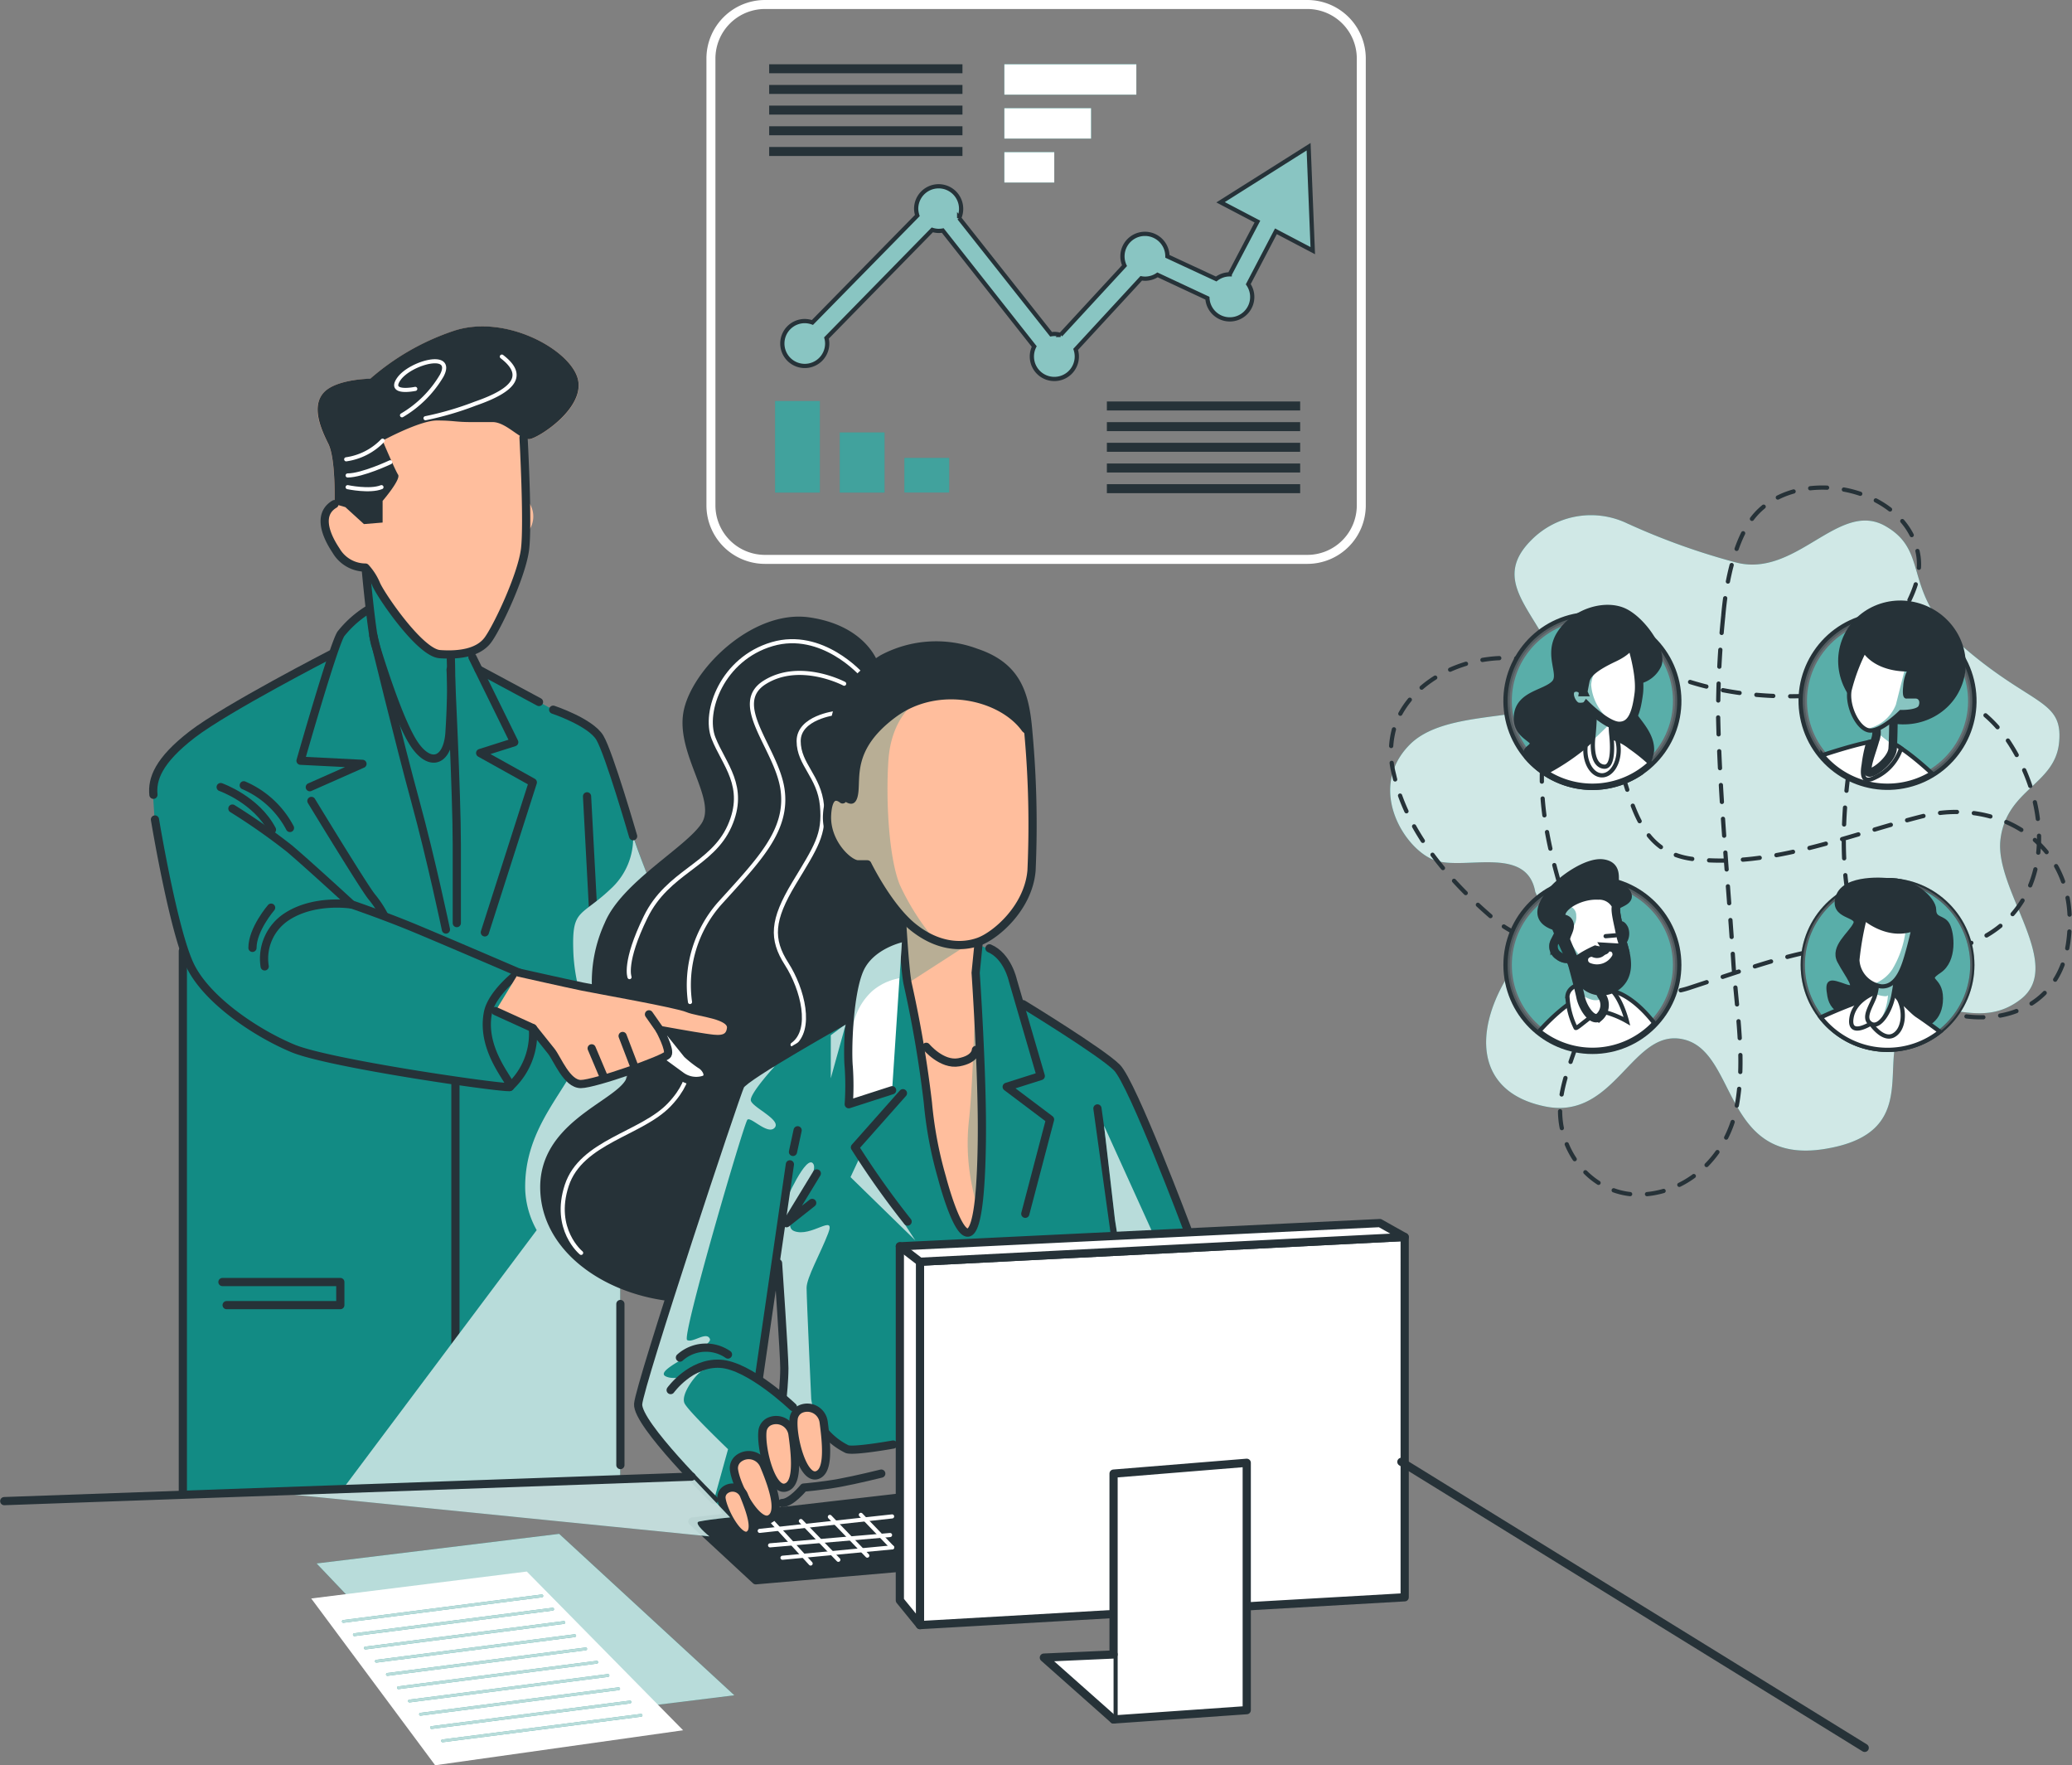 <svg xmlns="http://www.w3.org/2000/svg" xmlns:xlink="http://www.w3.org/1999/xlink" width="244.977" height="208.653" viewBox="0 0 244.977 208.653">
  <rect x="0" y="0" width="244.977" height="208.653" fill="#808080" stroke="none"/>
  <defs>
    <clipPath id="clip-path">
      <path id="Path_7445" data-name="Path 7445" d="M224.67,288.6s.364,6.969.733,8.794a137.728,137.728,0,0,1,2.4,14.1,47.1,47.1,0,0,0,1.654,8.821s4.46,17.323,4.725-4.438c.094-7.675-.733-19.738-.733-19.738l.364-3.655" transform="translate(-224.67 -288.6)" fill="#fff" stroke="#263238" stroke-linecap="round" stroke-linejoin="round" stroke-width="0.97"/>
    </clipPath>
    <clipPath id="clip-path-2">
      <path id="Path_7453" data-name="Path 7453" d="M219.644,294.83s-3.749.788-5.034,3.716-1.461,9.687-1.279,11.512a31.874,31.874,0,0,1,0,4.411l5.127-1.654" transform="translate(-213.271 -294.83)" fill="#fff" stroke="#263238" stroke-linecap="round" stroke-linejoin="round" stroke-width="0.97"/>
    </clipPath>
    <clipPath id="clip-path-3">
      <path id="Path_7462" data-name="Path 7462" d="M192.934,312.18s-12.085,6.759-12.637,7.857-11.9,35.286-12.08,37.651,8.97,11.33,8.97,11.33" transform="translate(-168.215 -312.18)" fill="none" stroke="#263238" stroke-linecap="round" stroke-linejoin="round" stroke-width="0.97"/>
    </clipPath>
    <clipPath id="clip-path-4">
      <path id="Path_7480" data-name="Path 7480" d="M215.312,233.668s-5.309,3.1-5.673,7.675a28.251,28.251,0,0,0,.915,8.954s-1.654-1.461-1.83,1.83,2.564,5.844,3.661,5.844h1.1s2.442,5.017,5.376,7.393,5.795,2.481,7.807,1.748,5.861-4.019,6.23-8.408a120.223,120.223,0,0,0-.369-16.264c-.369-4.565-1.279-7.862-6.225-9.505A13.453,13.453,0,0,0,215.312,233.668Z" transform="translate(-208.715 -232.105)" fill="#fff" stroke="#263238" stroke-linecap="round" stroke-linejoin="round" stroke-width="0.97"/>
    </clipPath>
    <clipPath id="clip-path-5">
      <path id="Path_7606" data-name="Path 7606" d="M313.344,315.674a7.375,7.375,0,0,1-.308,2.257c-.351,1.083-1.5,2.575-.478,3.244s2.324-1.461,2.663-3.249.586-3.926.586-3.926Z" transform="translate(-312.145 -314)" fill="#fff" stroke="#263238" stroke-miterlimit="10" stroke-width="0.5"/>
    </clipPath>
    <clipPath id="clip-path-6">
      <path id="Path_7610" data-name="Path 7610" d="M308.131,292a34.8,34.8,0,0,0-.861,4.923,3.328,3.328,0,0,0,2.788,3.108c1.989.16,2.721-2.513,3.151-4.036.373-1.322.626-2.465.689-2.747C310.873,294.391,308.131,292,308.131,292Z" transform="translate(-307.27 -292)" fill="#fff" stroke="#263238" stroke-miterlimit="10" stroke-width="0.5"/>
    </clipPath>
    <clipPath id="clip-path-7">
      <path id="Path_7625" data-name="Path 7625" d="M165.29,311.15s.971,3.5,1.215,4.712,1.36,2.965,2.185,2.391a1.914,1.914,0,0,0,.292-2.575,11.356,11.356,0,0,1-.777-1.992Z" transform="translate(-165.29 -311.15)" fill="#fff" stroke="#263238" stroke-miterlimit="10" stroke-width="1"/>
    </clipPath>
    <clipPath id="clip-path-8">
      <path id="Path_7633" data-name="Path 7633" d="M167.62,285.118c-.182-1.045-.662-2.73-.445-3.22a2.219,2.219,0,0,0-2.13-1.248c-1.9-.1-3.935.971-4.325,1.992s.536.478.875,1.215-.536,1.6-.339,2.137,1.116,2.63,1.116,2.63c.146-.583,2.333-1.556,2.333-1.556a3.107,3.107,0,0,0,.971.1c.438-.048.194-.437.194-.437l2.24.134C167.919,286.156,167.692,285.542,167.62,285.118Z" transform="translate(-160.626 -280.644)" fill="#fff" stroke="#263238" stroke-miterlimit="10" stroke-width="1"/>
    </clipPath>
    <clipPath id="clip-path-9">
      <path id="Path_7646" data-name="Path 7646" d="M313.169,192.32a2.636,2.636,0,0,1-.048,1.8c-.34,1.262-1.2,3.347-.8,3.744s2.79-1.411,2.886-2.771.1-4.081.1-4.081Z" transform="translate(-312.22 -191.01)" fill="#fff" stroke="#263238" stroke-miterlimit="10" stroke-width="1"/>
    </clipPath>
    <clipPath id="clip-path-10">
      <path id="Path_7651" data-name="Path 7651" d="M304.975,159.71a21.952,21.952,0,0,0-1.748,4.664c-.339,1.9,1.069,4.76,2.477,4.76s3.586-2.185,3.586-2.185,2.039.048,2.331-.631-.048-1.215-.583-1.215h-1.069s-.292.146-.146-1.215a4.592,4.592,0,0,1,.583-1.992S306.72,162.187,304.975,159.71Z" transform="translate(-303.176 -159.71)" fill="#fff" stroke="#263238" stroke-miterlimit="10" stroke-width="1"/>
    </clipPath>
    <clipPath id="clip-path-11">
      <path id="Path_7667" data-name="Path 7667" d="M176.679,188.21s0,1.752-.186,3.378.062,3.376,1.25,3.5,1-2.687.875-3.813a10.23,10.23,0,0,1,0-2.125Z" transform="translate(-176.437 -188.21)" fill="#fff" stroke="#263238" stroke-miterlimit="10" stroke-width="1"/>
    </clipPath>
    <clipPath id="clip-path-12">
      <path id="Path_7671" data-name="Path 7671" d="M172.229,155.52s.124.813-2,1.815-3.189,1.812-3.376,2.749-.251,1.315-.251,1.315a.91.91,0,0,0-1.25-.44c-.813.438-.062,2.128.689,2.19s.937-.189.937-.189,2.439,2.439,3.875,2.439,2-1.375,2.314-3.825C173.469,159.221,172.229,155.52,172.229,155.52Z" transform="translate(-164.999 -155.52)" fill="#fff" stroke="#263238" stroke-miterlimit="10" stroke-width="1"/>
    </clipPath>
  </defs>
  <g id="Analytics-bro" transform="translate(0.502 0.532)">
    <g id="freepik--chart-4--inject-261" transform="translate(83.558)">
      <rect id="Rectangle_999" data-name="Rectangle 999" width="15.608" height="3.595" transform="translate(34.685 7.063)" fill="#128b84"/>
      <rect id="Rectangle_1000" data-name="Rectangle 1000" width="10.255" height="3.595" transform="translate(34.685 12.256)" fill="#128b84"/>
      <rect id="Rectangle_1001" data-name="Rectangle 1001" width="5.905" height="3.595" transform="translate(34.685 17.45)" fill="#128b84"/>
      <g id="Group_9580" data-name="Group 9580" transform="translate(34.685 7.063)">
        <rect id="Rectangle_1002" data-name="Rectangle 1002" width="15.608" height="3.595" fill="#fff"/>
        <rect id="Rectangle_1003" data-name="Rectangle 1003" width="10.255" height="3.595" transform="translate(0 5.194)" fill="#fff"/>
        <rect id="Rectangle_1004" data-name="Rectangle 1004" width="5.905" height="3.595" transform="translate(0 10.387)" fill="#fff"/>
      </g>
      <rect id="Rectangle_1005" data-name="Rectangle 1005" width="10.823" height="5.293" transform="translate(7.581 57.692) rotate(-90)" fill="#128b84"/>
      <rect id="Rectangle_1006" data-name="Rectangle 1006" width="7.107" height="5.293" transform="translate(15.228 57.692) rotate(-90)" fill="#128b84"/>
      <rect id="Rectangle_1007" data-name="Rectangle 1007" width="4.091" height="5.293" transform="translate(22.869 57.686) rotate(-90)" fill="#128b84"/>
      <g id="Group_9581" data-name="Group 9581" transform="translate(7.581 46.869)" opacity="0.2">
        <rect id="Rectangle_1008" data-name="Rectangle 1008" width="10.823" height="5.293" transform="translate(0 10.823) rotate(-90)" fill="#fff"/>
        <rect id="Rectangle_1009" data-name="Rectangle 1009" width="7.107" height="5.293" transform="translate(7.647 10.823) rotate(-90)" fill="#fff"/>
        <rect id="Rectangle_1010" data-name="Rectangle 1010" width="4.091" height="5.293" transform="translate(15.289 10.817) rotate(-90)" fill="#fff"/>
      </g>
      <path id="Path_7370" data-name="Path 7370" d="M198.335,152.267h64.093a6.384,6.384,0,0,0,6.4-6.384V93.064a6.385,6.385,0,0,0-6.4-6.384H198.335a6.39,6.39,0,0,0-6.4,6.384v52.818A6.39,6.39,0,0,0,198.335,152.267Z" transform="translate(-191.94 -86.68)" fill="none" stroke="#fff" stroke-miterlimit="10" stroke-width="1.063"/>
      <line id="Line_60" data-name="Line 60" x2="22.853" transform="translate(46.808 47.454)" fill="none" stroke="#263238" stroke-miterlimit="10" stroke-width="1.063"/>
      <line id="Line_61" data-name="Line 61" x2="22.853" transform="translate(46.808 49.896)" fill="none" stroke="#263238" stroke-miterlimit="10" stroke-width="1.063"/>
      <line id="Line_62" data-name="Line 62" x2="22.853" transform="translate(46.808 52.338)" fill="none" stroke="#263238" stroke-miterlimit="10" stroke-width="1.063"/>
      <line id="Line_63" data-name="Line 63" x2="22.853" transform="translate(46.808 54.786)" fill="none" stroke="#263238" stroke-miterlimit="10" stroke-width="1.063"/>
      <line id="Line_64" data-name="Line 64" x2="22.853" transform="translate(46.808 57.229)" fill="none" stroke="#263238" stroke-miterlimit="10" stroke-width="1.063"/>
      <line id="Line_65" data-name="Line 65" x2="22.853" transform="translate(6.881 7.597)" fill="none" stroke="#263238" stroke-miterlimit="10" stroke-width="1.063"/>
      <line id="Line_66" data-name="Line 66" x2="22.853" transform="translate(6.881 10.04)" fill="none" stroke="#263238" stroke-miterlimit="10" stroke-width="1.063"/>
      <line id="Line_67" data-name="Line 67" x2="22.853" transform="translate(6.881 12.482)" fill="none" stroke="#263238" stroke-miterlimit="10" stroke-width="1.063"/>
      <line id="Line_68" data-name="Line 68" x2="22.853" transform="translate(6.881 14.925)" fill="none" stroke="#263238" stroke-miterlimit="10" stroke-width="1.063"/>
      <line id="Line_69" data-name="Line 69" x2="22.853" transform="translate(6.881 17.373)" fill="none" stroke="#263238" stroke-miterlimit="10" stroke-width="1.063"/>
      <path id="Path_7371" data-name="Path 7371" d="M265.6,127.166l4.356,2.288-.491-12.284-10.409,6.566,4.356,2.283-3.275,6.236h0a2.624,2.624,0,0,0-1.6.551l-5.767-2.679h0a2.657,2.657,0,1,0-5.315,0,2.619,2.619,0,0,0,.243,1.1l-7.559,8.193a2.536,2.536,0,0,0-.744-.121,2.866,2.866,0,0,0-.38.039l-10.867-13.734a2.619,2.619,0,0,0,.232-1.1,2.657,2.657,0,1,0-5.315,0,2.756,2.756,0,0,0,.138.8L210.8,137.944a2.718,2.718,0,0,0-.91-.165,2.652,2.652,0,1,0,2.657,2.652,2.535,2.535,0,0,0-.088-.651L224.971,127a2.641,2.641,0,0,0,.755.121,2.756,2.756,0,0,0,.485-.044l10.812,13.706a2.657,2.657,0,1,0,4.9.342l7.752-8.4a2.919,2.919,0,0,0,.447.044,2.63,2.63,0,0,0,1.478-.452l5.9,2.757a2.652,2.652,0,1,0,4.83-1.654Z" transform="translate(-198.805 -100.36)" fill="#89c5c2" stroke="#263238" stroke-width="0.5"/>
    </g>
    <g id="freepik--Characters--inject-261" transform="translate(0 38.053)">
      <path id="Path_7409" data-name="Path 7409" d="M204.275,414.79l-24.435,2.823,7.5,6.947,16.849-1.461" transform="translate(-98.485 -276.357)" fill="#263238" stroke="#263238" stroke-linecap="round" stroke-linejoin="round" stroke-width="0.97"/>
      <line id="Line_92" data-name="Line 92" y1="1.709" x2="15.652" transform="translate(89.322 140.655)" fill="none" stroke="#fff" stroke-linecap="round" stroke-linejoin="round" stroke-width="0.485"/>
      <line id="Line_93" data-name="Line 93" y1="1.218" x2="14.186" transform="translate(90.546 142.855)" fill="none" stroke="#fff" stroke-linecap="round" stroke-linejoin="round" stroke-width="0.485"/>
      <line id="Line_94" data-name="Line 94" y1="1.224" x2="12.962" transform="translate(92.013 144.316)" fill="none" stroke="#fff" stroke-linecap="round" stroke-linejoin="round" stroke-width="0.485"/>
      <line id="Line_95" data-name="Line 95" x2="4.46" y2="4.863" transform="translate(90.882 141.361)" fill="none" stroke="#fff" stroke-linecap="round" stroke-linejoin="round" stroke-width="0.485"/>
      <line id="Line_96" data-name="Line 96" x2="4.433" y2="4.582" transform="translate(94.185 141.201)" fill="none" stroke="#fff" stroke-linecap="round" stroke-linejoin="round" stroke-width="0.485"/>
      <line id="Line_97" data-name="Line 97" x2="4.427" y2="4.582" transform="translate(97.614 140.71)" fill="none" stroke="#fff" stroke-linecap="round" stroke-linejoin="round" stroke-width="0.485"/>
      <line id="Line_98" data-name="Line 98" x2="3.694" y2="3.848" transform="translate(101.28 140.468)" fill="none" stroke="#fff" stroke-linecap="round" stroke-linejoin="round" stroke-width="0.485"/>
      <path id="Path_7410" data-name="Path 7410" d="M127.371,267.447c-.8-.342-4.532-14.847-4.532-14.847l-1.919-5.469s-2.883-9.841-3.986-11.672-5.513-3.308-5.513-3.308l-1.654-.91-7.167-3.859v.039l-1.031-2.156L89.23,215.34s.221,2.393.551,4.753a13.575,13.575,0,0,0-3.473,3.1c-.171.27-.32.849-1,2.365-2.757,1.422-13.138,6.864-16.573,9.516-4.03,3.1-4.764,5.3-4.582,7.129l.187,2.922s1.72,10.475,3.512,15.641l-.221-.1-.061,64.3L119.189,323l.083-47.762c1.764-.579,3.6-1.257,4.708-1.748l.276.248,2.327,1.7a3.027,3.027,0,0,0,2.652.491c.987-.281.369-1.45-.347-1.836a13.228,13.228,0,0,1-1.544-1.218l-2.15-2.679c1.29.232,3.358.6,4.218.717,1.279.182,2.928.551,3.11-1.1S128.656,268,127.371,267.447Z" transform="translate(-46.567 -186.871)" fill="#128b84"/>
      <path id="Path_7411" data-name="Path 7411" d="M109.77,215.38s.7,7.774,1.158,9.174c.413,1.268,2.5,8.187,4.333,11.291s4.063,2.757,4.411-.728a90.618,90.618,0,0,0,.171-9.136" transform="translate(-67.047 -186.889)" fill="none" stroke="#263238" stroke-linecap="round" stroke-linejoin="round" stroke-width="0.97"/>
      <path id="Path_7412" data-name="Path 7412" d="M103.93,224.29a12.517,12.517,0,0,0-3.347,2.944c-.915,1.461-4.764,14.985-4.764,14.985l7.322.369-6.225,2.757" transform="translate(-60.788 -190.886)" fill="none" stroke="#263238" stroke-linecap="round" stroke-linejoin="round" stroke-width="0.97"/>
      <path id="Path_7413" data-name="Path 7413" d="M98.15,265.43s6.225,10.238,7.14,11.341a12.73,12.73,0,0,1,1.461,2.205" transform="translate(-61.833 -209.344)" fill="none" stroke="#263238" stroke-linecap="round" stroke-linejoin="round" stroke-width="0.97"/>
      <path id="Path_7414" data-name="Path 7414" d="M111.43,230s3.11,12.8,4.962,19.556,3.622,15.178,3.622,15.178" transform="translate(-67.792 -193.448)" fill="none" stroke="#263238" stroke-linecap="round" stroke-linejoin="round" stroke-width="0.97"/>
      <path id="Path_7415" data-name="Path 7415" d="M128,237.26s.733,14.8.733,20.653v9.318" transform="translate(-75.226 -196.706)" fill="none" stroke="#263238" stroke-linecap="round" stroke-linejoin="round" stroke-width="0.97"/>
      <path id="Path_7416" data-name="Path 7416" d="M132.68,234.6l4.945,10.056-4.03,1.279,6.225,3.468-5.673,17.731" transform="translate(-77.326 -195.512)" fill="none" stroke="#263238" stroke-linecap="round" stroke-linejoin="round" stroke-width="0.97"/>
      <line id="Line_99" data-name="Line 99" x2="7.14" y2="3.837" transform="translate(56.087 40.554)" fill="none" stroke="#263238" stroke-linecap="round" stroke-linejoin="round" stroke-width="0.97"/>
      <line id="Line_100" data-name="Line 100" x2="0.915" y2="17.18" transform="translate(68.906 55.54)" fill="none" stroke="#263238" stroke-linecap="round" stroke-linejoin="round" stroke-width="0.97"/>
      <path id="Path_7417" data-name="Path 7417" d="M85.305,233.94s-12.449,6.4-16.474,9.505-4.764,5.3-4.582,7.129" transform="translate(-46.612 -195.216)" fill="none" stroke="#263238" stroke-linecap="round" stroke-linejoin="round" stroke-width="0.97"/>
      <line id="Line_101" data-name="Line 101" y2="63.966" transform="translate(21.116 73.817)" fill="none" stroke="#263238" stroke-linecap="round" stroke-linejoin="round" stroke-width="0.97"/>
      <line id="Line_102" data-name="Line 102" y2="45.877" transform="translate(53.342 89.535)" fill="none" stroke="#263238" stroke-linecap="round" stroke-linejoin="round" stroke-width="0.97"/>
      <path id="Path_7418" data-name="Path 7418" d="M78.69,262.46s4.2,1.472,6.065,5.039" transform="translate(-53.102 -208.012)" fill="none" stroke="#263238" stroke-linecap="round" stroke-linejoin="round" stroke-width="0.97"/>
      <path id="Path_7419" data-name="Path 7419" d="M83.64,262.08a11.1,11.1,0,0,1,5.464,5.039" transform="translate(-55.323 -207.841)" fill="none" stroke="#263238" stroke-linecap="round" stroke-linejoin="round" stroke-width="0.97"/>
      <path id="Path_7420" data-name="Path 7420" d="M79.07,368.57H93.008V371.3H79.566" transform="translate(-53.273 -255.62)" fill="none" stroke="#263238" stroke-linecap="round" stroke-linejoin="round" stroke-width="0.97"/>
      <path id="Path_7421" data-name="Path 7421" d="M142.171,280.889c-1.312-3.308-2.409-6.065-2.983-7.879a8.094,8.094,0,0,1-2.365,5.943c-3.8,3.716-4.879,2.426-4.708,7.586s2.205,7.5.932,11.9-6.815,8.744-6.616,16.364a10.629,10.629,0,0,0,1.356,4.758L104.84,350.192l32.816-.965V305.412Z" transform="translate(-64.835 -212.745)" fill="#128b84"/>
      <path id="Path_7422" data-name="Path 7422" d="M142.171,280.889c-1.312-3.308-2.409-6.065-2.983-7.879a8.094,8.094,0,0,1-2.365,5.943c-3.8,3.716-4.879,2.426-4.708,7.586s2.205,7.5.932,11.9-6.815,8.744-6.616,16.364a10.629,10.629,0,0,0,1.356,4.758L104.84,350.192l32.816-.965V305.412Z" transform="translate(-64.835 -212.745)" fill="#fff" opacity="0.7"/>
      <line id="Line_103" data-name="Line 103" y2="19.038" transform="translate(72.848 115.547)" fill="none" stroke="#263238" stroke-linecap="round" stroke-linejoin="round" stroke-width="0.97"/>
      <path id="Path_7423" data-name="Path 7423" d="M124.562,177.024c1.1-.182,6.588-3.655,5.673-7.129s-8.617-7.68-14.66-5.662a28.89,28.89,0,0,0-9.891,5.662s-4.025,0-5.513,1.654-.364,4.2.551,6.032c.794,1.582.761,5.778.739,6.864a.265.265,0,0,0-.143.033,2.492,2.492,0,0,0-1.224,1.621c-.248,1.1.21,2.575,1.323,4.24a4.361,4.361,0,0,0,3.573,2.134h0a7,7,0,0,1,1.152,1.841c.463,1.1,5.078,8.182,7.719,8.386.38.033.744.044,1.1.044,2.277,0,3.931-.612,4.819-1.792,1.174-1.56,4.085-7.851,4.449-10.911.061-.551.094-1.241.11-2.068a2.922,2.922,0,0,0,0-3.622c-.061-3.236-.232-6.588-.276-7.36a1.1,1.1,0,0,0,.5.033Z" transform="translate(-62.416 -163.705)" fill="#ffbe9d"/>
      <path id="Path_7424" data-name="Path 7424" d="M124.507,187.53s.551,10.051.182,13.16-3.308,9.318-4.411,10.784-3.308,1.825-5.673,1.654-6.958-6.947-7.509-8.226a6.82,6.82,0,0,0-1.279-2.007,4.036,4.036,0,0,1-3.479-2.012c-1.467-2.194-2.012-4.411-.182-5.486" transform="translate(-63.11 -174.394)" fill="none" stroke="#263238" stroke-linecap="round" stroke-linejoin="round" stroke-width="0.97"/>
      <path id="Path_7430" data-name="Path 7430" d="M107.165,177.2s1.467,3.473,1.83,4.025-1.83,3.1-1.83,3.1v2.558l-2.205.182-2.205-2.007-1.279-.369s.182-5.3-.733-7.123-2.012-4.411-.551-6.032,5.513-1.654,5.513-1.654a28.89,28.89,0,0,1,9.891-5.662c6.065-2.012,13.728,2.205,14.643,5.662s-4.56,6.952-5.662,7.134-2.757-2.007-4.411-2.007H117.6c-1.83,0-2.012-.187-4.03-.187S107.165,177.2,107.165,177.2Z" transform="translate(-62.43 -163.703)" fill="#263238"/>
      <path id="Path_7431" data-name="Path 7431" d="M117.02,177.555a13.2,13.2,0,0,0,4.692-4.681c1.566-2.95-3.65-1.56-5.039.347s1.913,1.213,1.913,1.213" transform="translate(-69.991 -167.053)" fill="none" stroke="#fff" stroke-linecap="round" stroke-linejoin="round" stroke-width="0.485"/>
      <path id="Path_7432" data-name="Path 7432" d="M109.916,188.19a7.434,7.434,0,0,1-4.306,2.205" transform="translate(-65.18 -174.69)" fill="none" stroke="#fff" stroke-linecap="round" stroke-linejoin="round" stroke-width="0.485"/>
      <path id="Path_7433" data-name="Path 7433" d="M110.959,192.82s-3.308,1.56-5.039,1.56" transform="translate(-65.32 -176.767)" fill="none" stroke="#fff" stroke-linecap="round" stroke-linejoin="round" stroke-width="0.485"/>
      <path id="Path_7434" data-name="Path 7434" d="M105.92,198.16s2.608.551,4,0" transform="translate(-65.32 -179.163)" fill="none" stroke="#fff" stroke-linecap="round" stroke-linejoin="round" stroke-width="0.485"/>
      <path id="Path_7435" data-name="Path 7435" d="M122.62,177.453a36.9,36.9,0,0,0,5.9-1.731c4.515-1.56,6.065-3.308,3.126-5.552" transform="translate(-72.812 -166.605)" fill="none" stroke="#fff" stroke-linecap="round" stroke-linejoin="round" stroke-width="0.485"/>
      <path id="Path_7436" data-name="Path 7436" d="M233.8,328.843s-7.195-19.137-9.042-20.978-11.1-7.482-11.1-7.482l-.744-1.274-.452-1.549a6.78,6.78,0,0,0-2.139-3.484l-.127-.27-10.916-4.675s.077,1.444.193,3.187c-1.29.469-4.152,1.726-5.133,3.964a21.426,21.426,0,0,0-1.185,6.125l-.447.331.165-.607s-12.085,6.776-12.631,7.879c-.706.926-2.531,6.864-2.531,6.864s-1.819,5.706-3.821,12.008c-2.823,8.667-5.552,17.328-5.728,18.712v.066c-.182,2.376,8.893,11.137,8.893,11.137h.121l1.1,1.1v-.458c.766,1.56,2.018,3.859,3.01,3.374.816-.4.551-1.819-.11-3.666.822,1.252,1.764,2.161,2.514,1.8,1.3-.64.651-2.85-.651-6.015a1.99,1.99,0,0,0-1.246-1.141c.419-.044.844-.088,1.279-.143.436,2.023,1.411,3.777,2.509,3.545s1.263-1.654,1.042-4.074c.11,0,.259-.325.369-.342.485,1.7,1.229,3.22,2.167,3.021,1.031-.221,1.312-1.246,1.191-3.308,0-.766-.055-1.014-.083-1.5.4.248,2.376,1.439,2.6,1.61.733.551,6.313-.64,6.313-.64,8.149-2.635,21.177-2.757,29.59-8.391C234.39,339.781,233.8,328.843,233.8,328.843ZM182.437,344.5l2.205-14.511.877,13.232-.259,3.264Z" transform="translate(-93.242 -219.978)" fill="#128b84"/>
      <path id="Path_7437" data-name="Path 7437" d="M170.876,281.336,184,273.617s.821-7.035,2.5-7.752a6.9,6.9,0,0,1,4.923-1.615c1.5.221,2.608-1.654,3.457-4.918,0-6.456-.088-14.7-.154-19.848-.551-2.542-1.147-4.6-1.345-5.409l-6.186-2.6s-1.323-4.466-8.127-5.464-14.1,6.3-14.93,11.264,3.981,10.266,2.156,13.083-9.455,6.952-11.446,11.755a16.724,16.724,0,0,0-1.494,8.116s5.475,7.779,3.981,10.431-10.282,5.133-10.117,12.918c.154,7.211,7.294,12.289,15.206,13.232Z" transform="translate(-83.848 -191.619)" fill="#263238"/>
      <path id="Path_7438" data-name="Path 7438" d="M193.758,235.169s-4.686-5.37-10.591-3.639-8.165,7.978-6.947,11.1,3.992,5.717,1.908,10.4-7.294,5.376-9.924,10.751-1.908,7.112-1.908,7.112" transform="translate(-92.367 -193.981)" fill="none" stroke="#fff" stroke-linecap="round" stroke-linejoin="round" stroke-width="0.485"/>
      <path id="Path_7439" data-name="Path 7439" d="M204.786,246.59s-4.339.518-4.339,3.308,2.431,4.157,2.757,7.625-.695,4.857-3.308,9.191-2.757,6.588-.866,9.538,3.126,7.8.695,9.533" transform="translate(-106.522 -200.892)" fill="none" stroke="#fff" stroke-linecap="round" stroke-linejoin="round" stroke-width="0.485"/>
      <path id="Path_7440" data-name="Path 7440" d="M197.453,239.26s-5.21-2.757-9.373-.171,1.389,7.8,2.084,12.653-2.757,8.325-7.465,13.524a14.566,14.566,0,0,0-3.473,11.617" transform="translate(-98.147 -197.03)" fill="none" stroke="#fff" stroke-linecap="round" stroke-linejoin="round" stroke-width="0.485"/>
      <path id="Path_7441" data-name="Path 7441" d="M166.739,319.55s1.213,2.6-2.09,6.065-10.42,4.339-12.129,9.538,1.7,7.978,1.7,7.978" transform="translate(-86.012 -233.626)" fill="none" stroke="#fff" stroke-linecap="round" stroke-linejoin="round" stroke-width="0.485"/>
      <path id="Path_7442" data-name="Path 7442" d="M224.67,288.6s.364,6.969.733,8.794a137.728,137.728,0,0,1,2.4,14.1,47.1,47.1,0,0,0,1.654,8.821s4.46,17.323,4.725-4.438c.094-7.675-.733-19.738-.733-19.738l.364-3.655" transform="translate(-118.598 -219.74)" fill="#ffbe9d"/>
      <g id="Group_9588" data-name="Group 9588" transform="translate(106.072 68.86)" clip-path="url(#clip-path)">
        <path id="Path_7443" data-name="Path 7443" d="M232.376,294.248l-6.726,4.339-.43-7.327S229.713,293.917,232.376,294.248Z" transform="translate(-224.917 -289.793)" fill="#128b84" opacity="0.3" style="mix-blend-mode: multiply;isolation: isolate"/>
        <path id="Path_7444" data-name="Path 7444" d="M239.836,302.23s-.221,12.438-.827,17.7a24.9,24.9,0,0,0,1.014,9.924S240.867,310.61,239.836,302.23Z" transform="translate(-231.048 -294.715)" fill="#128b84" opacity="0.3" style="mix-blend-mode: multiply;isolation: isolate"/>
      </g>
      <path id="Path_7446" data-name="Path 7446" d="M224.67,288.6s.364,6.969.733,8.794a137.728,137.728,0,0,1,2.4,14.1,47.1,47.1,0,0,0,1.654,8.821s4.46,17.323,4.725-4.438c.094-7.675-.733-19.738-.733-19.738l.364-3.655" transform="translate(-118.598 -219.74)" fill="none" stroke="#263238" stroke-linecap="round" stroke-linejoin="round" stroke-width="0.97"/>
      <path id="Path_7447" data-name="Path 7447" d="M214.923,341.56l-1.163,2.492,7.653,7.471Z" transform="translate(-113.703 -243.501)" fill="#128b84"/>
      <path id="Path_7448" data-name="Path 7448" d="M214.923,341.56l-1.163,2.492,7.653,7.471Z" transform="translate(-113.703 -243.501)" fill="#fff" opacity="0.7"/>
      <path id="Path_7449" data-name="Path 7449" d="M198.874,347.673s2.558-5.91,3.363-4.565-4.306,7.118-2.288,7.923,4.962-2.15,4.036.265-2.553,5.238-2.553,6.451.551,13.16.551,13.16l.138.8-1.615,1.1s-1.748-1.748-1.748-3.225-.27-7.388-.27-8.728-.629-6.065-.629-6.065Z" transform="translate(-106.57 -244.106)" fill="#128b84"/>
      <path id="Path_7450" data-name="Path 7450" d="M198.937,347.673s2.558-5.91,3.363-4.565-4.306,7.118-2.288,7.923,4.962-2.15,4.036.265-2.553,5.238-2.553,6.451.551,13.16.551,13.16l.138.8-1.615,1.1s-1.748-1.748-1.748-3.225-.27-7.388-.27-8.728-.551-6.4-.551-6.4Z" transform="translate(-106.633 -244.106)" fill="#fff" opacity="0.7"/>
      <path id="Path_7451" data-name="Path 7451" d="M219.644,294.83s-3.749.788-5.034,3.716-1.461,9.687-1.279,11.512a31.874,31.874,0,0,1,0,4.411l5.127-1.654" transform="translate(-113.484 -222.535)" fill="#fff"/>
      <g id="Group_9589" data-name="Group 9589" transform="translate(99.787 72.295)" clip-path="url(#clip-path-2)">
        <path id="Path_7452" data-name="Path 7452" d="M220.6,299.472a6.787,6.787,0,0,0-4.212,1.593,7.386,7.386,0,0,0-2.393,4.775,13.306,13.306,0,0,1,.684-6.82c1.367-3.181,5.216-4.19,5.216-4.19Z" transform="translate(-213.517 -294.83)" fill="#128b84" opacity="0.3" style="mix-blend-mode: multiply;isolation: isolate"/>
      </g>
      <path id="Path_7454" data-name="Path 7454" d="M219.644,294.83s-3.749.788-5.034,3.716-1.461,9.687-1.279,11.512a31.874,31.874,0,0,1,0,4.411l5.127-1.654" transform="translate(-113.484 -222.535)" fill="none" stroke="#263238" stroke-linecap="round" stroke-linejoin="round" stroke-width="0.97"/>
      <path id="Path_7455" data-name="Path 7455" d="M220.383,328.09l-5.673,6.4a99.536,99.536,0,0,0,6.225,8.772" transform="translate(-114.13 -237.458)" fill="none" stroke="#263238" stroke-linecap="round" stroke-linejoin="round" stroke-width="0.97"/>
      <path id="Path_7456" data-name="Path 7456" d="M247.794,328.407l2.928-11.148-5.127-3.859,4.03-1.279-3.308-11.33s-.612-2.845-2.757-3.76" transform="translate(-127.074 -223.522)" fill="none" stroke="#263238" stroke-linecap="round" stroke-linejoin="round" stroke-width="0.97"/>
      <path id="Path_7457" data-name="Path 7457" d="M230,318.14s1.83,2.205,3.859,1.83,2.012-1.461,2.012-1.461" transform="translate(-120.99 -232.994)" fill="none" stroke="#263238" stroke-linecap="round" stroke-linejoin="round" stroke-width="0.97"/>
      <g id="Group_9590" data-name="Group 9590" transform="translate(74.946 81.861)" clip-path="url(#clip-path-3)">
        <path id="Path_7458" data-name="Path 7458" d="M184.358,322.32s-2.961,3.225-2.828,4.03,3.633,2.283,2.828,3.22-2.828-1.34-3.231-.937-7.8,25.648-7.129,26.04,2.288-1.075,2.691-.132-6.726,3.622-5.249,4.411,5.111-.943,4.411-.673-2.691,2.817-2.15,3.892,6.3,6.522,6.3,6.522a1.417,1.417,0,0,0-.788,1.8,3.054,3.054,0,0,0,1.1,1.748s-1.544-1.274-1.781.1a14.229,14.229,0,0,0-.237,2.178l-3.777-3.738c-3.076-3.132-5.58-6.065-6.318-8.584a18.164,18.164,0,0,1,.678-2.586c.81-2.955,8.877-28.2,8.877-28.2s1.825-5.943,2.525-6.864S184.358,322.32,184.358,322.32Z" transform="translate(-168.206 -316.729)" fill="#128b84"/>
        <path id="Path_7459" data-name="Path 7459" d="M184.293,322.32s-2.961,3.225-2.828,4.03,3.633,2.283,2.828,3.22-2.828-1.34-3.231-.937-7.8,25.648-7.129,26.04,2.288-1.075,2.691-.132-6.726,3.622-5.249,4.411,5.111-.943,4.411-.673-2.691,2.817-2.15,3.892,6.3,6.522,6.3,6.522a1.417,1.417,0,0,0-.788,1.8,3.054,3.054,0,0,0,1.1,1.748s-1.544-1.274-1.781.1-.358,2.283-.358,2.283l-3.655-3.859c-3.815-3.81-6.175-6.815-6.318-8.584,0,0-.447.838.678-2.586.954-2.911,8.877-28.2,8.877-28.2s1.825-5.943,2.525-6.864S184.293,322.32,184.293,322.32Z" transform="translate(-168.142 -316.729)" fill="#fff" opacity="0.7"/>
        <path id="Path_7460" data-name="Path 7460" d="M209.53,314.188v10.293l6.489-1.66,2.161-2.492-6.655,1.329.436-9.279Z" transform="translate(-186.752 -312.27)" fill="#128b84"/>
        <path id="Path_7461" data-name="Path 7461" d="M209.53,314.188v10.293l6.489-1.66,2.161-2.492-6.655,1.329.436-9.279Z" transform="translate(-186.752 -312.27)" fill="#fff" opacity="0.7"/>
      </g>
      <path id="Path_7463" data-name="Path 7463" d="M192.934,312.18s-12.085,6.759-12.637,7.857-11.9,35.286-12.08,37.651,8.97,11.33,8.97,11.33" transform="translate(-93.269 -230.319)" fill="none" stroke="#263238" stroke-linecap="round" stroke-linejoin="round" stroke-width="0.97"/>
      <line id="Line_105" data-name="Line 105" x1="3.661" y2="25.218" transform="translate(89.228 99.04)" fill="none" stroke="#263238" stroke-linecap="round" stroke-linejoin="round" stroke-width="0.97"/>
      <line id="Line_106" data-name="Line 106" y1="2.558" x2="0.551" transform="translate(93.253 95.015)" fill="none" stroke="#263238" stroke-linecap="round" stroke-linejoin="round" stroke-width="0.97"/>
      <path id="Path_7464" data-name="Path 7464" d="M175.19,389.2s2.382-3.308,5.861-3.11,8.6,5.116,8.6,5.116" transform="translate(-96.399 -263.478)" fill="none" stroke="#263238" stroke-linecap="round" stroke-linejoin="round" stroke-width="0.97"/>
      <path id="Path_7465" data-name="Path 7465" d="M177.18,383.812a4.593,4.593,0,0,1,5.679-.364" transform="translate(-97.291 -261.93)" fill="none" stroke="#263238" stroke-linecap="round" stroke-linejoin="round" stroke-width="0.97"/>
      <path id="Path_7466" data-name="Path 7466" d="M205.088,397.2a1.952,1.952,0,0,0-2.757-1.516,1.456,1.456,0,0,0-.8,1.2c-.2,2.012,1.031,6.958,2.685,6.616C205.59,403.186,205.546,400.584,205.088,397.2Z" transform="translate(-108.207 -267.703)" fill="#ffbe9d" stroke="#263238" stroke-linecap="round" stroke-linejoin="round" stroke-width="0.97"/>
      <path id="Path_7467" data-name="Path 7467" d="M198.408,399.853a1.952,1.952,0,0,0-2.757-1.511,1.439,1.439,0,0,0-.8,1.191c-.2,2.012,1.031,6.958,2.685,6.616C198.932,405.84,198.888,403.244,198.408,399.853Z" transform="translate(-105.21 -268.896)" fill="#ffbe9d" stroke="#263238" stroke-linecap="round" stroke-linejoin="round" stroke-width="0.97"/>
      <path id="Path_7468" data-name="Path 7468" d="M192.315,406.907a1.957,1.957,0,0,0-3.065-.783,1.439,1.439,0,0,0-.48,1.356c.3,2,2.724,6.511,4.229,5.745C194.295,412.564,193.578,409.9,192.315,406.907Z" transform="translate(-102.481 -272.267)" fill="#ffbe9d" stroke="#263238" stroke-linecap="round" stroke-linejoin="round" stroke-width="0.97"/>
      <path id="Path_7469" data-name="Path 7469" d="M188.75,413.559a1.456,1.456,0,0,0-2.288-.584,1.1,1.1,0,0,0-.364,1.014c.226,1.494,2.034,4.846,3.165,4.289C190.233,417.8,189.72,415.93,188.75,413.559Z" transform="translate(-101.286 -275.39)" fill="#ffbe9d" stroke="#263238" stroke-linecap="round" stroke-linejoin="round" stroke-width="0.97"/>
      <path id="Path_7470" data-name="Path 7470" d="M208.51,401a8.2,8.2,0,0,0,2.5,1.88c.877.27,5.436-.551,5.436-.551" transform="translate(-111.348 -270.17)" fill="none" stroke="#263238" stroke-linecap="round" stroke-linejoin="round" stroke-width="0.97"/>
      <path id="Path_7471" data-name="Path 7471" d="M210.8,409.64s-2.928.728-4.962,1.1-4.212.551-4.212.551-1.467,1.83-2.564,1.83" transform="translate(-107.108 -274.046)" fill="none" stroke="#263238" stroke-linecap="round" stroke-linejoin="round" stroke-width="0.97"/>
      <path id="Path_7472" data-name="Path 7472" d="M250.75,309s9.257,5.646,11.1,7.487,8.331,19.109,8.331,19.109" transform="translate(-130.3 -228.893)" fill="none" stroke="#263238" stroke-linecap="round" stroke-linejoin="round" stroke-width="0.97"/>
      <line id="Line_107" data-name="Line 107" x2="2.073" y2="14.969" transform="translate(129.25 92.43)" fill="none" stroke="#263238" stroke-linecap="round" stroke-linejoin="round" stroke-width="0.97"/>
      <path id="Path_7473" data-name="Path 7473" d="M269.42,346.18l-1.29-11.12,5.7,12.559-4.152.187Z" transform="translate(-138.097 -240.585)" fill="#128b84"/>
      <path id="Path_7474" data-name="Path 7474" d="M269.42,346.18l-1.29-11.12,5.7,12.559-4.152.187Z" transform="translate(-138.097 -240.585)" fill="#fff" opacity="0.7"/>
      <path id="Path_7475" data-name="Path 7475" d="M203.614,345.29l-3.584,5.883,3.038-2.4" transform="translate(-107.543 -245.175)" fill="none" stroke="#263238" stroke-linecap="round" stroke-linejoin="round" stroke-width="0.97"/>
      <path id="Path_7476" data-name="Path 7476" d="M198.22,364.52s.744,10.927.744,12.416-.21,3.451-.21,3.451" transform="translate(-106.731 -253.802)" fill="none" stroke="#263238" stroke-linecap="round" stroke-linejoin="round" stroke-width="0.97"/>
      <path id="Path_7477" data-name="Path 7477" d="M212.05,265.1Z" transform="translate(-112.936 -209.196)" fill="#263238"/>
      <path id="Path_7478" data-name="Path 7478" d="M215.312,233.668s-5.309,3.1-5.673,7.675a28.251,28.251,0,0,0,.915,8.954s-1.654-1.461-1.83,1.83,2.564,5.844,3.661,5.844h1.1s2.442,5.017,5.376,7.393,5.795,2.481,7.807,1.748,5.861-4.019,6.23-8.408a120.223,120.223,0,0,0-.369-16.264c-.369-4.565-1.279-7.862-6.225-9.505A13.453,13.453,0,0,0,215.312,233.668Z" transform="translate(-111.44 -194.393)" fill="#ffbe9d"/>
      <g id="Group_9591" data-name="Group 9591" transform="translate(97.275 37.712)" clip-path="url(#clip-path-4)">
        <path id="Path_7479" data-name="Path 7479" d="M210.554,256.01s-1.654-1.461-1.83,1.83,2.564,5.844,3.661,5.844h1.1s2.442,5.012,5.376,7.393l1.257.866a9.508,9.508,0,0,0,1.34.673,29.1,29.1,0,0,1-4.141-6.522c-1.334-3.308-1.654-10.293-1.334-14.776s2.663-6.313,2.663-6.313l-3.308-.165c-.491,0-3.054,3.815-5.657,6Z" transform="translate(-208.715 -237.819)" fill="#128b84" opacity="0.3" style="mix-blend-mode: multiply;isolation: isolate"/>
      </g>
      <path id="Path_7481" data-name="Path 7481" d="M215.312,233.668s-5.309,3.1-5.673,7.675a28.251,28.251,0,0,0,.915,8.954s-1.654-1.461-1.83,1.83,2.564,5.844,3.661,5.844h1.1s2.442,5.017,5.376,7.393,5.795,2.481,7.807,1.748,5.861-4.019,6.23-8.408a120.223,120.223,0,0,0-.369-16.264c-.369-4.565-1.279-7.862-6.225-9.505A13.453,13.453,0,0,0,215.312,233.668Z" transform="translate(-111.44 -194.393)" fill="none" stroke="#263238" stroke-linecap="round" stroke-linejoin="round" stroke-width="0.97"/>
      <path id="Path_7487" data-name="Path 7487" d="M233.237,242.44c-.364-4.571-1.279-7.862-6.225-9.505a13.439,13.439,0,0,0-10.988.733s-5.309,3.1-5.673,7.675a28.251,28.251,0,0,0,.915,8.954s1.467,1.461,1.83-.551-.733-5.3,4.411-9.141,12.449-2.007,15.013,1.654a3.562,3.562,0,0,1,.766.849C233.292,243.041,233.243,242.522,233.237,242.44Z" transform="translate(-112.153 -194.393)" fill="#263238"/>
      <path id="Path_7488" data-name="Path 7488" d="M98.353,287.546s-4.411-.728-7.719,1.467a5.91,5.91,0,0,0-2.564,5.844" transform="translate(-57.279 -219.215)" fill="none" stroke="#263238" stroke-linecap="round" stroke-linejoin="round" stroke-width="0.97"/>
      <path id="Path_7489" data-name="Path 7489" d="M87.715,288.31s-2.205,2.558-2.205,4.753" transform="translate(-56.162 -219.61)" fill="none" stroke="#263238" stroke-linecap="round" stroke-linejoin="round" stroke-width="0.97"/>
      <path id="Path_7490" data-name="Path 7490" d="M64.6,268.36s2.205,13.342,4.212,17.362,7.719,7.862,12.085,9.687,24.9,4.753,25.632,4.571-3.479-4.019-2.564-8.772c.458-2.36,3.661-4.753,3.661-4.753s-8.97-3.859-12.449-5.3-7.322-2.757-7.322-2.757-4.962-4.565-7.322-6.577a75.188,75.188,0,0,0-6.776-4.753" transform="translate(-46.781 -210.08)" fill="none" stroke="#263238" stroke-linecap="round" stroke-linejoin="round" stroke-width="0.97"/>
      <path id="Path_7491" data-name="Path 7491" d="M172.261,313.938l2.393,2.977a13.232,13.232,0,0,0,1.544,1.218c.717.386,1.334,1.555.347,1.836a3.027,3.027,0,0,1-2.652-.491l-2.327-1.7-1.946-1.759,1.411-2.536Z" transform="translate(-93.899 -230.903)" fill="#fff" stroke="#263238" stroke-linecap="round" stroke-linejoin="round" stroke-width="0.97"/>
      <path id="Path_7492" data-name="Path 7492" d="M140.388,302.23s5.679,1.279,7.509,1.654,11.17,2.012,12.449,2.558,5.309.733,5.127,2.376-1.83,1.279-3.11,1.1-5.315-.91-5.315-.91,1.285,2.376.921,2.922-8.606,3.473-10.255,3.473-2.757-2.928-3.479-3.859l-2.205-2.757-4.411-2.007" transform="translate(-79.542 -225.855)" fill="#ffbe9d" stroke="#263238" stroke-linecap="round" stroke-linejoin="round" stroke-width="0.97"/>
      <line id="Line_109" data-name="Line 109" x1="1.279" y1="1.83" transform="translate(76.228 81.309)" fill="none" stroke="#263238" stroke-linecap="round" stroke-linejoin="round" stroke-width="0.97"/>
      <path id="Path_7493" data-name="Path 7493" d="M140.65,321.107a8.513,8.513,0,0,0,2.757-6.947" transform="translate(-80.902 -231.208)" fill="none" stroke="#263238" stroke-linecap="round" stroke-linejoin="round" stroke-width="0.97"/>
      <line id="Line_110" data-name="Line 110" x2="1.467" y2="3.473" transform="translate(69.452 85.328)" fill="none" stroke="#263238" stroke-linecap="round" stroke-linejoin="round" stroke-width="0.97"/>
      <line id="Line_111" data-name="Line 111" x2="1.467" y2="3.837" transform="translate(73.113 83.867)" fill="none" stroke="#263238" stroke-linecap="round" stroke-linejoin="round" stroke-width="0.97"/>
      <path id="Path_7494" data-name="Path 7494" d="M228.66,361.842v42.949l57.306-3.286V358.92Z" transform="translate(-120.389 -251.29)" fill="#fff" stroke="#263238" stroke-linecap="round" stroke-linejoin="round" stroke-width="0.97"/>
      <path id="Path_7495" data-name="Path 7495" d="M284.028,357.578l-2.933-1.648-56.755,2.746v41.852l2.382,2.922V360.5Z" transform="translate(-118.45 -249.948)" fill="#fff" stroke="#263238" stroke-linecap="round" stroke-linejoin="round" stroke-width="0.97"/>
      <line id="Line_112" data-name="Line 112" x2="2.376" y2="1.825" transform="translate(105.89 108.727)" fill="none" stroke="#263238" stroke-linecap="round" stroke-linejoin="round" stroke-width="0.97"/>
      <path id="Path_7496" data-name="Path 7496" d="M270.17,408.6V437.66l15.746-1.1V407.32Z" transform="translate(-139.013 -273.005)" fill="#fff" stroke="#263238" stroke-linecap="round" stroke-linejoin="round" stroke-width="0.97"/>
      <path id="Path_7498" data-name="Path 7498" d="M263.462,456.1l-8.242-7.311,8.242-.369" transform="translate(-132.305 -291.445)" fill="#fff" stroke="#263238" stroke-linecap="round" stroke-linejoin="round" stroke-width="0.97"/>
      <path id="Path_7499" data-name="Path 7499" d="M89.05,412.119l52.074,5.216s-2-1.6-1.218-1.759c1.478-.287,3.666-.485,3.666-.485l-4.593-4.841L89.05,412.119" transform="translate(-57.751 -274.32)" fill="#128b84" opacity="0.7"/>
      <path id="Path_7500" data-name="Path 7500" d="M89.05,412.119l52.074,5.216s-2-1.6-1.218-1.759c1.478-.287,3.666-.485,3.666-.485l-4.593-4.841L89.05,412.119" transform="translate(-57.751 -274.32)" fill="#fff" opacity="0.7"/>
      <line id="Line_113" data-name="Line 113" x1="81.267" y2="2.895" transform="translate(0 135.952)" fill="none" stroke="#263238" stroke-linecap="round" stroke-linejoin="round" stroke-width="0.97"/>
      <line id="Line_114" data-name="Line 114" x2="54.781" y2="33.808" transform="translate(165.186 134.204)" fill="none" stroke="#263238" stroke-linecap="round" stroke-linejoin="round" stroke-width="0.97"/>
      <path id="Path_7501" data-name="Path 7501" d="M127.945,422.56l-28.675,3.5,18.475,19.4,30.908-3.821Z" transform="translate(-62.336 -279.843)" fill="#128b84"/>
      <path id="Path_7502" data-name="Path 7502" d="M127.945,422.56l-28.675,3.5,18.475,19.4,30.908-3.821Z" transform="translate(-62.336 -279.843)" fill="#fff" opacity="0.7"/>
      <path id="Path_7503" data-name="Path 7503" d="M98.11,433.821,123.6,430.64,142.079,449.4l-29.315,4.135Z" transform="translate(-61.816 -283.468)" fill="#fff"/>
      <path id="Path_7504" data-name="Path 7504" d="M126.145,464.5a.165.165,0,0,1,0-.331l23.443-3.016a.176.176,0,0,1,.187.143.165.165,0,0,1-.149.187L126.189,464.5Z" transform="translate(-74.32 -297.156)" fill="#128b84"/>
      <path id="Path_7505" data-name="Path 7505" d="M123.775,461.655a.165.165,0,0,1,0-.331l23.443-3.016a.167.167,0,0,1,.044.331l-23.437,3.016Z" transform="translate(-73.256 -295.881)" fill="#128b84"/>
      <path id="Path_7506" data-name="Path 7506" d="M121.415,458.812a.165.165,0,0,1-.165-.149.171.171,0,0,1,.143-.187l23.426-3.016a.182.182,0,0,1,.187.149.165.165,0,0,1-.149.182l-23.437,3.021Z" transform="translate(-72.197 -294.604)" fill="#128b84"/>
      <path id="Path_7507" data-name="Path 7507" d="M119.045,455.966a.165.165,0,1,1,0-.331l23.443-3.016a.171.171,0,0,1,.187.143.165.165,0,0,1-.143.187l-23.443,3.016Z" transform="translate(-71.134 -293.329)" fill="#128b84"/>
      <path id="Path_7508" data-name="Path 7508" d="M116.684,453.126a.166.166,0,0,1-.022-.331l23.443-3.016a.171.171,0,0,1,.187.143.165.165,0,0,1-.149.187l-23.437,3.016Z" transform="translate(-70.074 -292.055)" fill="#128b84"/>
      <path id="Path_7509" data-name="Path 7509" d="M114.315,450.271a.165.165,0,0,1-.165-.149.176.176,0,0,1,.143-.187l23.443-3.016a.171.171,0,0,1,.187.149.165.165,0,0,1-.143.182l-23.443,3.021Z" transform="translate(-69.012 -290.772)" fill="#128b84"/>
      <path id="Path_7510" data-name="Path 7510" d="M111.954,447.436a.166.166,0,0,1-.022-.331l23.443-3.016a.176.176,0,0,1,.187.143.165.165,0,0,1-.149.187l-23.437,3.016Z" transform="translate(-67.952 -289.502)" fill="#128b84"/>
      <path id="Path_7511" data-name="Path 7511" d="M109.585,444.6a.165.165,0,0,1,0-.331l23.443-3.016a.167.167,0,1,1,.044.331L109.63,444.6Z" transform="translate(-66.89 -288.227)" fill="#128b84"/>
      <path id="Path_7512" data-name="Path 7512" d="M107.225,441.752a.165.165,0,0,1-.165-.149.171.171,0,0,1,.143-.187l23.443-3.016a.176.176,0,0,1,.187.149.165.165,0,0,1-.149.182l-23.437,3.021Z" transform="translate(-65.83 -286.949)" fill="#128b84"/>
      <path id="Path_7513" data-name="Path 7513" d="M104.865,438.906a.165.165,0,0,1,0-.331l23.443-3.016a.171.171,0,0,1,.187.143.165.165,0,0,1-.143.187Z" transform="translate(-64.772 -285.675)" fill="#128b84"/>
      <g id="Group_9592" data-name="Group 9592" transform="translate(39.928 149.883)" opacity="0.7">
        <path id="Path_7514" data-name="Path 7514" d="M126.145,464.5a.165.165,0,0,1,0-.331l23.443-3.016a.176.176,0,0,1,.187.143.165.165,0,0,1-.149.187L126.189,464.5Z" transform="translate(-114.248 -447.04)" fill="#fff"/>
        <path id="Path_7515" data-name="Path 7515" d="M123.775,461.655a.165.165,0,0,1,0-.331l23.443-3.016a.167.167,0,0,1,.044.331l-23.437,3.016Z" transform="translate(-113.184 -445.765)" fill="#fff"/>
        <path id="Path_7516" data-name="Path 7516" d="M121.415,458.812a.165.165,0,0,1-.165-.149.171.171,0,0,1,.143-.187l23.426-3.016a.182.182,0,0,1,.187.149.165.165,0,0,1-.149.182l-23.437,3.021Z" transform="translate(-112.125 -444.487)" fill="#fff"/>
        <path id="Path_7517" data-name="Path 7517" d="M119.045,455.966a.165.165,0,1,1,0-.331l23.443-3.016a.171.171,0,0,1,.187.143.165.165,0,0,1-.143.187l-23.443,3.016Z" transform="translate(-111.062 -443.212)" fill="#fff"/>
        <path id="Path_7518" data-name="Path 7518" d="M116.684,453.126a.166.166,0,0,1-.022-.331l23.443-3.016a.171.171,0,0,1,.187.143.165.165,0,0,1-.149.187l-23.437,3.016Z" transform="translate(-110.002 -441.938)" fill="#fff"/>
        <path id="Path_7519" data-name="Path 7519" d="M114.315,450.271a.165.165,0,0,1-.165-.149.176.176,0,0,1,.143-.187l23.443-3.016a.171.171,0,0,1,.187.149.165.165,0,0,1-.143.182l-23.443,3.021Z" transform="translate(-108.939 -440.655)" fill="#fff"/>
        <path id="Path_7520" data-name="Path 7520" d="M111.954,447.436a.166.166,0,0,1-.022-.331l23.443-3.016a.176.176,0,0,1,.187.143.165.165,0,0,1-.149.187l-23.437,3.016Z" transform="translate(-107.88 -439.386)" fill="#fff"/>
        <path id="Path_7521" data-name="Path 7521" d="M109.585,444.6a.165.165,0,0,1,0-.331l23.443-3.016a.167.167,0,1,1,.044.331L109.63,444.6Z" transform="translate(-106.818 -438.111)" fill="#fff"/>
        <path id="Path_7522" data-name="Path 7522" d="M107.225,441.752a.165.165,0,0,1-.165-.149.171.171,0,0,1,.143-.187l23.443-3.016a.176.176,0,0,1,.187.149.165.165,0,0,1-.149.182l-23.437,3.021Z" transform="translate(-105.758 -436.833)" fill="#fff"/>
        <path id="Path_7523" data-name="Path 7523" d="M104.865,438.906a.165.165,0,0,1,0-.331l23.443-3.016a.171.171,0,0,1,.187.143.165.165,0,0,1-.143.187Z" transform="translate(-104.7 -435.558)" fill="#fff"/>
      </g>
      <path id="Path_7524" data-name="Path 7524" d="M150,245.87s4.411,1.467,5.513,3.308,3.937,11.65,3.937,11.65" transform="translate(-85.097 -200.569)" fill="none" stroke="#263238" stroke-linecap="round" stroke-linejoin="round" stroke-width="0.97"/>
    </g>
    <g id="Social_media-bro" data-name="Social media-bro" transform="translate(87.635 -21.913)">
      <g id="freepik--background-simple--inject-1--inject-29" transform="translate(76.228 82.265)">
        <path id="Path_7592" data-name="Path 7592" d="M104.384,93.659a9.92,9.92,0,0,0-11.476,1.913c-5.26,5.26,1.434,8.846,3.347,15.779s-12.432,3.108-17.692,8.368-.495,12.671,3.108,13.747,10.758-1.793,11.715,3.706c0,0,1.674,2.391-2.869,9.324s-4.3,14.345,4.064,16.018,10.28-9.563,16.5-7.889,4.542,14.823,16.5,12.91,5.924-10.88,9.537-14.885,8.394,1.258,13.654-2.807-3.108-12.91-2.391-18.887,6.455-6.455,6.933-11.476-3.108-4.3-11-11-4.064-11.476-9.563-14.584-10.519,6.216-17.692,4.3a81.047,81.047,0,0,1-12.671-4.542Z" transform="translate(-76.228 -92.61)" fill="#128b84"/>
        <path id="Path_7593" data-name="Path 7593" d="M104.384,93.659a9.92,9.92,0,0,0-11.476,1.913c-5.26,5.26,1.434,8.846,3.347,15.779s-12.432,3.108-17.692,8.368-.495,12.671,3.108,13.747,10.758-1.793,11.715,3.706c0,0,1.674,2.391-2.869,9.324s-4.3,14.345,4.064,16.018,10.28-9.563,16.5-7.889,4.542,14.823,16.5,12.91,5.924-10.88,9.537-14.885,8.394,1.258,13.654-2.807-3.108-12.91-2.391-18.887,6.455-6.455,6.933-11.476-3.108-4.3-11-11-4.064-11.476-9.563-14.584-10.519,6.216-17.692,4.3a81.047,81.047,0,0,1-12.671-4.542Z" transform="translate(-76.228 -92.61)" fill="#fff" opacity="0.8"/>
      </g>
      <g id="freepik--Paths--inject-1--inject-29" transform="translate(76.329 79.015)">
        <path id="Path_7594" data-name="Path 7594" d="M168.812,203.16c8.332-2.721,13.678-4.782,19.762-4.853,0,0,8.667,1.116,12.253,0,10.486-3.271,11.4-15.181,5.738-23.975-5.862-9.106-16.413-6.508-16.413-6.508-12.628,2.319-21.053-.239-25.459-2.369a9.118,9.118,0,0,0-10.519,1.748,6.216,6.216,0,0,0-1.408,2.14c-3.875,10.613.588,20.984,2.18,27.317A10.991,10.991,0,0,0,168.812,203.16Z" transform="translate(-133.396 -144.075)" fill="none" stroke="#263238" stroke-linecap="round" stroke-linejoin="round" stroke-width="0.5" stroke-dasharray="2"/>
        <path id="Path_7595" data-name="Path 7595" d="M115.928,94.2a112.826,112.826,0,0,0-.6,11.973c.208,9.62,1.174,19.21,1.786,28.809.366,5.721,1.5,11.767.344,17.453-1.078,5.329-5.322,9.728-10.88,10.122-6.118.435-10.538-5.276-9.871-11.021.5-4.3,3.086-8.279,3.239-12.616.2-5.838-6.62-5.085-11.055-8.846C83.67,125.653,78.517,119.778,77,112.931a10.346,10.346,0,0,1,.179-5.955c3.3-8.54,17.316-10.684,22.762-3.426,5.611,7.483,3.4,18.366,12.583,19.387s18.2-2.89,27.04-5.1,18.705,3.232,17.175,14.794-15.815,11.237-22.447,3.232-3.572-24.319-2.211-30.791c.748-3.548,2.67-6.732,4.356-9.9,1.327-2.5,3-5.1,2.57-8.05-1.27-8.69-15.779-11.148-20.19-3.648C118.814,83.484,116.574,86.566,115.928,94.2Z" transform="translate(-76.653 -79.015)" fill="none" stroke="#263238" stroke-linecap="round" stroke-linejoin="round" stroke-width="0.5" stroke-dasharray="2 2"/>
      </g>
      <g id="freepik--character-4--inject-1--inject-29" transform="translate(125.007 125.365)">
        <circle id="Ellipse_62" data-name="Ellipse 62" cx="10.024" cy="10.024" r="10.024" transform="translate(0 0.051)" fill="#128b84" stroke="#263238" stroke-miterlimit="10" stroke-width="0.5"/>
        <circle id="Ellipse_63" data-name="Ellipse 63" cx="10.024" cy="10.024" r="10.024" transform="translate(0 0.051)" fill="#fff" stroke="#263238" stroke-miterlimit="10" stroke-width="0.5" opacity="0.3"/>
        <path id="Path_7596" data-name="Path 7596" d="M299.98,272.937s-5.071-.55-5.879,1.958,2.6,2.063,2.063,3.228-2.78,2.68-1.884,4.392,2.51,3.586.717,2.96-2.24-.808-1.882,1.164,2.24,2.51,5.288,2.24,2.778,1.167,4.48,1.346,3.407-.808,3.407-3.318-2.061-1.97-.179-3.225,1.525-4.483.987-5.468-1.614-.538-1.614-1.793S302.9,272.77,299.98,272.937Z" transform="translate(-289.956 -272.886)" fill="#263238" stroke="#263238" stroke-miterlimit="10" stroke-width="0.5"/>
        <path id="Path_7602" data-name="Path 7602" d="M297.064,335.958a9.972,9.972,0,0,0,6.2-2.152c-.7-.519-1.956-1.434-2.685-1.913-1.054-.7-2.46-2.89-4.337-2.5a59.085,59.085,0,0,0-7.072,2.725A10.012,10.012,0,0,0,297.064,335.958Z" transform="translate(-287.04 -315.849)" fill="#fff" stroke="#263238" stroke-miterlimit="10" stroke-width="0.5"/>
        <path id="Path_7603" data-name="Path 7603" d="M307.38,327.948s-2.778.806-3.137,3.137,2.286.65,2.286.65,1.389,2.039,2.644,1.413,1.434-2.78.717-4.215A2.256,2.256,0,0,0,307.38,327.948Z" transform="translate(-298.484 -314.733)" fill="#fff" stroke="#263238" stroke-miterlimit="10" stroke-width="0.5"/>
        <path id="Path_7604" data-name="Path 7604" d="M313.344,315.674a7.375,7.375,0,0,1-.308,2.257c-.351,1.083-1.5,2.575-.478,3.244s2.324-1.461,2.663-3.249.586-3.926.586-3.926Z" transform="translate(-304.522 -304.171)" fill="#fff"/>
        <g id="Group_9594" data-name="Group 9594" transform="translate(7.623 9.829)" clip-path="url(#clip-path-5)">
          <path id="Path_7605" data-name="Path 7605" d="M316.17,317.737a4.5,4.5,0,0,0,1.016.239c.311.036.435-.031.478-.11a6.952,6.952,0,0,1-.693,2.577c-.155.277-.282.512-.383.717a5.5,5.5,0,0,0,1.7-3.182c.339-1.786.576-3.918.576-3.918l-2.462,1.674A7.618,7.618,0,0,1,316.17,317.737Z" transform="translate(-315.208 -314.046)" fill="#128b84" opacity="0.5" style="mix-blend-mode: multiply;isolation: isolate"/>
        </g>
        <path id="Path_7607" data-name="Path 7607" d="M313.344,315.674a7.375,7.375,0,0,1-.308,2.257c-.351,1.083-1.5,2.575-.478,3.244s2.324-1.461,2.663-3.249.586-3.926.586-3.926Z" transform="translate(-304.522 -304.171)" fill="none" stroke="#263238" stroke-miterlimit="10" stroke-width="0.5"/>
        <path id="Path_7608" data-name="Path 7608" d="M308.131,292a34.8,34.8,0,0,0-.861,4.923,3.328,3.328,0,0,0,2.788,3.108c1.989.16,2.721-2.513,3.151-4.036.373-1.322.626-2.465.689-2.747C310.873,294.391,308.131,292,308.131,292Z" transform="translate(-300.813 -287.43)" fill="#fff"/>
        <g id="Group_9595" data-name="Group 9595" transform="translate(6.457 4.57)" clip-path="url(#clip-path-6)">
          <path id="Path_7609" data-name="Path 7609" d="M319.88,297.18a4.765,4.765,0,0,1-.93.251,11.713,11.713,0,0,1-1.566,4.528,4.387,4.387,0,0,1-2.254,1.745,2.555,2.555,0,0,0,.911.258c1.989.16,2.721-2.513,3.151-4.036" transform="translate(-313.251 -295.942)" fill="#128b84" opacity="0.5" style="mix-blend-mode: multiply;isolation: isolate"/>
        </g>
        <path id="Path_7611" data-name="Path 7611" d="M308.131,292a34.8,34.8,0,0,0-.861,4.923,3.328,3.328,0,0,0,2.788,3.108c1.989.16,2.721-2.513,3.151-4.036.373-1.322.626-2.465.689-2.747C310.873,294.391,308.131,292,308.131,292Z" transform="translate(-300.813 -287.43)" fill="none" stroke="#263238" stroke-miterlimit="10" stroke-width="0.5"/>
      </g>
      <g id="freepik--character-3--inject-1--inject-29" transform="translate(90.111 123.427)">
        <circle id="Ellipse_64" data-name="Ellipse 64" cx="10.024" cy="10.024" r="10.024" transform="translate(0 1.989)" fill="#128b84" stroke="#263238" stroke-miterlimit="10" stroke-width="1"/>
        <circle id="Ellipse_65" data-name="Ellipse 65" cx="10.024" cy="10.024" r="10.024" transform="translate(0 1.989)" fill="#fff" stroke="#263238" stroke-miterlimit="10" stroke-width="0.5" opacity="0.3"/>
        <path id="Path_7618" data-name="Path 7618" d="M150,332.147a10.015,10.015,0,0,0,13.582-.942c-1.128-1.454-3.44-3.945-6.013-3.945C154.715,327.26,151.324,330.667,150,332.147Z" transform="translate(-146.247 -312.323)" fill="#fff" stroke="#263238" stroke-miterlimit="10" stroke-width="0.5"/>
        <path id="Path_7619" data-name="Path 7619" d="M165.67,323.485s-1.7.194-1.846,1.506a9.6,9.6,0,0,0,.971,3.739c.1.241,2.283-1.941,3.108-1.941a10.885,10.885,0,0,1,2.962,1.164s-.679-2.721-1.893-3.742S166.007,323.1,165.67,323.485Z" transform="translate(-156.755 -309.289)" fill="#fff" stroke="#263238" stroke-miterlimit="10" stroke-width="0.5"/>
        <path id="Path_7620" data-name="Path 7620" d="M158.154,302.816s-.729-.729-1.116-.146a1.3,1.3,0,0,0,.478,1.7c.528.438,1.36.478,1.36.146A8.641,8.641,0,0,0,158.154,302.816Z" transform="translate(-151.474 -293.44)" fill="#128b84" stroke="#263238" stroke-miterlimit="10" stroke-width="1" opacity="0.5"/>
        <path id="Path_7621" data-name="Path 7621" d="M158.154,302.816s-.729-.729-1.116-.146a1.3,1.3,0,0,0,.478,1.7c.528.438,1.36.478,1.36.146A8.641,8.641,0,0,0,158.154,302.816Z" transform="translate(-151.474 -293.44)" fill="none" stroke="#263238" stroke-miterlimit="10" stroke-width="1"/>
        <path id="Path_7622" data-name="Path 7622" d="M188.46,295.736s.339-.875.825.048a1.552,1.552,0,0,1-.437,1.748Z" transform="translate(-175.512 -288.05)" fill="#fff" stroke="#263238" stroke-miterlimit="10" stroke-width="1"/>
        <path id="Path_7623" data-name="Path 7623" d="M165.29,311.15s.971,3.5,1.215,4.712,1.36,2.965,2.185,2.391a1.914,1.914,0,0,0,.292-2.575,11.356,11.356,0,0,1-.777-1.992Z" transform="translate(-157.881 -300.064)" fill="#fff"/>
        <g id="Group_9596" data-name="Group 9596" transform="translate(7.409 11.086)" clip-path="url(#clip-path-7)">
          <path id="Path_7624" data-name="Path 7624" d="M168.981,315.669a11.357,11.357,0,0,1-.777-1.991l-2.914-2.527s.8,2.869,1.126,4.3a4.285,4.285,0,0,0,1.413.729,1.788,1.788,0,0,0,1.32-.151,3.17,3.17,0,0,0-.167-.363Z" transform="translate(-165.29 -311.15)" fill="#128b84" opacity="0.5" style="mix-blend-mode: multiply;isolation: isolate"/>
        </g>
        <path id="Path_7626" data-name="Path 7626" d="M165.29,311.15s.971,3.5,1.215,4.712,1.36,2.965,2.185,2.391a1.914,1.914,0,0,0,.292-2.575,11.356,11.356,0,0,1-.777-1.992Z" transform="translate(-157.881 -300.064)" fill="none" stroke="#263238" stroke-miterlimit="10" stroke-width="1"/>
        <path id="Path_7627" data-name="Path 7627" d="M152.758,272.223s2.283,5.5,3.256,6.754a3.008,3.008,0,0,0,4.712-.478c1.126-1.838-.146-4.322-.339-5.441s-.717-2.962-.39-3.3,1.7-.583,1.167-1.458-1.313-.438-1.408-1.069.387-2.188-1.411-2.429-4.956,1.893-6.216,3.545S150.467,271.494,152.758,272.223Z" transform="translate(-147.092 -264.781)" fill="#263238" stroke="#263238" stroke-miterlimit="10" stroke-width="1"/>
        <path id="Path_7630" data-name="Path 7630" d="M177.787,309.73a1.7,1.7,0,0,1-2.137.679" transform="translate(-165.764 -298.984)" fill="none" stroke="#fff" stroke-linecap="round" stroke-linejoin="round" stroke-width="0.75"/>
        <path id="Path_7631" data-name="Path 7631" d="M167.62,285.118c-.182-1.045-.662-2.73-.445-3.22a2.219,2.219,0,0,0-2.13-1.248c-1.9-.1-3.935.971-4.325,1.992s.536.478.875,1.215-.536,1.6-.339,2.137,1.116,2.63,1.116,2.63c.146-.583,2.333-1.556,2.333-1.556a3.107,3.107,0,0,0,.971.1c.438-.048.194-.437.194-.437l2.24.134C167.919,286.156,167.692,285.542,167.62,285.118Z" transform="translate(-154.332 -276.851)" fill="#fff"/>
        <g id="Group_9597" data-name="Group 9597" transform="translate(6.294 3.792)" clip-path="url(#clip-path-8)">
          <path id="Path_7632" data-name="Path 7632" d="M162.434,286.932a1.125,1.125,0,0,0-1.133-1.162,2.059,2.059,0,0,0-.6.772c-.387,1.021.536.478.875,1.214s-.536,1.6-.339,2.137,1.117,2.63,1.117,2.63a1.506,1.506,0,0,1,.626-.634c-.478-.681-1.062-1.511-1.391-1.992C160.969,288.978,162.575,288.414,162.434,286.932Z" transform="translate(-160.614 -284.544)" fill="#128b84" opacity="0.5" style="mix-blend-mode: multiply;isolation: isolate"/>
        </g>
        <path id="Path_7634" data-name="Path 7634" d="M167.62,285.118c-.182-1.045-.662-2.73-.445-3.22a2.219,2.219,0,0,0-2.13-1.248c-1.9-.1-3.935.971-4.325,1.992s.536.478.875,1.215-.536,1.6-.339,2.137,1.116,2.63,1.116,2.63c.146-.583,2.333-1.556,2.333-1.556a3.107,3.107,0,0,0,.971.1c.438-.048.194-.437.194-.437l2.24.134C167.919,286.156,167.692,285.542,167.62,285.118Z" transform="translate(-154.332 -276.851)" fill="none" stroke="#263238" stroke-miterlimit="10" stroke-width="1"/>
        <line id="Line_122" data-name="Line 122" y1="0.098" x2="1.164" transform="translate(11.588 8.511)" fill="none" stroke="#263238" stroke-linecap="round" stroke-linejoin="round" stroke-width="0.5"/>
      </g>
      <g id="freepik--character-2--inject-1--inject-29" transform="translate(122.939 90.545)">
        <circle id="Ellipse_66" data-name="Ellipse 66" cx="10.024" cy="10.024" r="10.024" transform="translate(0 6.279) rotate(-13.53)" fill="#128b84" stroke="#263238" stroke-miterlimit="10" stroke-width="1"/>
        <circle id="Ellipse_67" data-name="Ellipse 67" cx="10.024" cy="10.024" r="10.024" transform="translate(0 6.279) rotate(-13.53)" fill="#fff" stroke="#263238" stroke-miterlimit="10" stroke-width="0.5" opacity="0.3"/>
        <ellipse id="Ellipse_68" data-name="Ellipse 68" cx="7.031" cy="7.321" rx="7.031" ry="7.321" transform="matrix(0.348, -0.938, 0.938, 0.348, 4.481, 13.185)" fill="#263238" stroke="#263238" stroke-miterlimit="10" stroke-width="0.5"/>
        <path id="Path_7642" data-name="Path 7642" d="M297.681,209.339a9.972,9.972,0,0,0,5.233-1.473c-1.169-1.078-4.212-3.763-5.647-3.88-1.5-.122-5.884,1.281-7.287,1.748A10.005,10.005,0,0,0,297.681,209.339Z" transform="translate(-285.588 -185.633)" fill="#fff" stroke="#263238" stroke-miterlimit="10" stroke-width="0.5"/>
        <path id="Path_7643" data-name="Path 7643" d="M314.429,205.273c.041-.12.077-.239.115-.337a5.081,5.081,0,0,0-2.008-.928,7.5,7.5,0,0,0-1.853.213,15.94,15.94,0,0,0-.55,2.656c-.292,1.652.146,2.137,1.36,1.506A5.765,5.765,0,0,0,314.429,205.273Z" transform="translate(-300.857 -185.656)" fill="#fff" stroke="#263238" stroke-miterlimit="10" stroke-width="0.5"/>
        <path id="Path_7644" data-name="Path 7644" d="M313.169,192.32a2.636,2.636,0,0,1-.048,1.8c-.34,1.262-1.2,3.347-.8,3.744s2.79-1.411,2.886-2.771.1-4.081.1-4.081Z" transform="translate(-302.511 -175.765)" fill="#fff"/>
        <g id="Group_9598" data-name="Group 9598" transform="translate(9.709 15.245)" clip-path="url(#clip-path-9)">
          <path id="Path_7645" data-name="Path 7645" d="M316.3,193.13l1.535,1.2-.117,1.913a2.355,2.355,0,0,0,.509-1.157c.1-1.36.1-4.081.1-4.081l-2.137,1.31A1.714,1.714,0,0,1,316.3,193.13Z" transform="translate(-315.241 -191.002)" fill="#128b84" opacity="0.5" style="mix-blend-mode: multiply;isolation: isolate"/>
        </g>
        <path id="Path_7647" data-name="Path 7647" d="M313.169,192.32a2.636,2.636,0,0,1-.048,1.8c-.34,1.262-1.2,3.347-.8,3.744s2.79-1.411,2.886-2.771.1-4.081.1-4.081Z" transform="translate(-302.511 -175.765)" fill="none" stroke="#263238" stroke-miterlimit="10" stroke-width="1"/>
        <path id="Path_7648" data-name="Path 7648" d="M303,170s-.339-.875-.777-.239a.981.981,0,0,0,.339,1.408C302.8,171.171,303,170,303,170Z" transform="translate(-294.774 -159.421)" fill="#fff" stroke="#263238" stroke-miterlimit="10" stroke-width="1"/>
        <path id="Path_7649" data-name="Path 7649" d="M304.975,159.71a21.952,21.952,0,0,0-1.748,4.664c-.339,1.9,1.069,4.76,2.477,4.76s3.586-2.185,3.586-2.185,2.039.048,2.331-.631-.048-1.215-.583-1.215h-1.069s-.292.146-.146-1.215a4.592,4.592,0,0,1,.583-1.992S306.72,162.187,304.975,159.71Z" transform="translate(-295.629 -151.948)" fill="#fff"/>
        <g id="Group_9599" data-name="Group 9599" transform="translate(7.547 7.762)" clip-path="url(#clip-path-10)">
          <path id="Path_7650" data-name="Path 7650" d="M314.86,173.027a4.652,4.652,0,0,1-3.586,2.89h-.014a1.246,1.246,0,0,0,.6.17c1.408,0,3.586-2.185,3.586-2.185s2.039.048,2.331-.631-.048-1.215-.583-1.215H316.13s-.292.146-.146-1.215a4.593,4.593,0,0,1,.583-1.992,6.255,6.255,0,0,1-.634,0h-.017" transform="translate(-309.327 -166.665)" fill="#128b84" opacity="0.5" style="mix-blend-mode: multiply;isolation: isolate"/>
        </g>
        <path id="Path_7652" data-name="Path 7652" d="M304.975,159.71a21.952,21.952,0,0,0-1.748,4.664c-.339,1.9,1.069,4.76,2.477,4.76s3.586-2.185,3.586-2.185,2.039.048,2.331-.631-.048-1.215-.583-1.215h-1.069s-.292.146-.146-1.215a4.592,4.592,0,0,1,.583-1.992S306.72,162.187,304.975,159.71Z" transform="translate(-295.629 -151.948)" fill="none" stroke="#263238" stroke-miterlimit="10" stroke-width="0.5"/>
      </g>
      <g id="freepik--character-1--inject-1--inject-29" transform="translate(88.618 92.709)">
        <circle id="Ellipse_69" data-name="Ellipse 69" cx="10.024" cy="10.024" r="10.024" transform="matrix(0.987, -0.162, 0.162, 0.987, 0, 3.254)" fill="#128b84" stroke="#263238" stroke-miterlimit="10" stroke-width="1"/>
        <circle id="Ellipse_70" data-name="Ellipse 70" cx="10.024" cy="10.024" r="10.024" transform="matrix(0.987, -0.162, 0.162, 0.987, 0, 3.254)" fill="#fff" stroke="#263238" stroke-miterlimit="10" stroke-width="0.5" opacity="0.3"/>
        <path id="Path_7659" data-name="Path 7659" d="M141.316,155.007c-.172.686-.956.591-.717,1.434a10.02,10.02,0,0,0,13.247,1.781,4.35,4.35,0,0,0,1.167-2.458c.065-2.19-2.25-3.825-2.374-4.88a10.618,10.618,0,0,1,.875-3.438,3.209,3.209,0,0,0,2.376-1.812c.626-1.561-1.755-5.073-3.883-6.137s-5.69-.124-7.44,2.439.375,4.815-.751,6-4.064,1.25-4.377,3.627S141.5,154.256,141.316,155.007Z" transform="translate(-136.695 -138.404)" fill="#263238" stroke="#263238" stroke-miterlimit="10" stroke-width="1"/>
        <path id="Path_7663" data-name="Path 7663" d="M153.49,205.869a10.017,10.017,0,0,0,12.262-1.081,22.421,22.421,0,0,0-2.343-1.879,6.3,6.3,0,0,0-3.689-1.377,8.749,8.749,0,0,0-2,1.564A27.4,27.4,0,0,1,153.49,205.869Z" transform="translate(-147.408 -185.931)" fill="#fff" stroke="#263238" stroke-miterlimit="10" stroke-width="0.5"/>
        <path id="Path_7664" data-name="Path 7664" d="M176.688,203.3a4.3,4.3,0,0,0-.177-1.229,4.543,4.543,0,0,0-2.135-.478,6.946,6.946,0,0,0-1.592,1.2,4.34,4.34,0,0,0-.033.533c0,1.642.88,2.972,1.968,2.972S176.688,204.946,176.688,203.3Z" transform="translate(-162.064 -185.983)" fill="#fff" stroke="#263238" stroke-miterlimit="10" stroke-width="0.5"/>
        <path id="Path_7665" data-name="Path 7665" d="M176.679,188.21s0,1.752-.186,3.378.062,3.376,1.25,3.5,1-2.687.875-3.813a10.23,10.23,0,0,1,0-2.125Z" transform="translate(-164.869 -175.798)" fill="#fff"/>
        <g id="Group_9600" data-name="Group 9600" transform="translate(11.568 12.412)" clip-path="url(#clip-path-11)">
          <path id="Path_7666" data-name="Path 7666" d="M176.52,191.989l2.111-2.046v-.184l-.43-.8-1.466-.717s0,1.752-.186,3.378C176.542,191.735,176.53,191.862,176.52,191.989Z" transform="translate(-176.5 -188.233)" fill="#128b84" opacity="0.5" style="mix-blend-mode: multiply;isolation: isolate"/>
        </g>
        <path id="Path_7668" data-name="Path 7668" d="M176.679,188.21s0,1.752-.186,3.378.062,3.376,1.25,3.5,1-2.687.875-3.813a10.23,10.23,0,0,1,0-2.125Z" transform="translate(-164.869 -175.798)" fill="none" stroke="#263238" stroke-miterlimit="10" stroke-width="0.5"/>
        <path id="Path_7669" data-name="Path 7669" d="M172.229,155.52s.124.813-2,1.815-3.189,1.812-3.376,2.749-.251,1.315-.251,1.315a.91.91,0,0,0-1.25-.44c-.813.438-.062,2.128.689,2.19s.937-.189.937-.189,2.439,2.439,3.875,2.439,2-1.375,2.314-3.825C173.469,159.221,172.229,155.52,172.229,155.52Z" transform="translate(-156.166 -150.924)" fill="#fff"/>
        <g id="Group_9601" data-name="Group 9601" transform="translate(8.833 4.596)" clip-path="url(#clip-path-12)">
          <path id="Path_7670" data-name="Path 7670" d="M167.535,169.538a4.543,4.543,0,0,1,.813-2.188,2.974,2.974,0,0,0-1.5,1.736c-.189.94-.251,1.315-.251,1.315a.91.91,0,0,0-1.25-.44c-.813.438-.062,2.128.689,2.19s.937-.189.937-.189,2.439,2.439,3.875,2.439a6.275,6.275,0,0,1-1.2-.775A5.884,5.884,0,0,1,167.535,169.538Z" transform="translate(-164.999 -164.522)" fill="#128b84" opacity="0.5" style="mix-blend-mode: multiply;isolation: isolate"/>
        </g>
        <path id="Path_7672" data-name="Path 7672" d="M172.229,155.52s.124.813-2,1.815-3.189,1.812-3.376,2.749-.251,1.315-.251,1.315a.91.91,0,0,0-1.25-.44c-.813.438-.062,2.128.689,2.19s.937-.189.937-.189,2.439,2.439,3.875,2.439,2-1.375,2.314-3.825C173.469,159.221,172.229,155.52,172.229,155.52Z" transform="translate(-156.166 -150.924)" fill="none" stroke="#263238" stroke-miterlimit="10" stroke-width="1"/>
      </g>
    </g>
  </g>
</svg>
